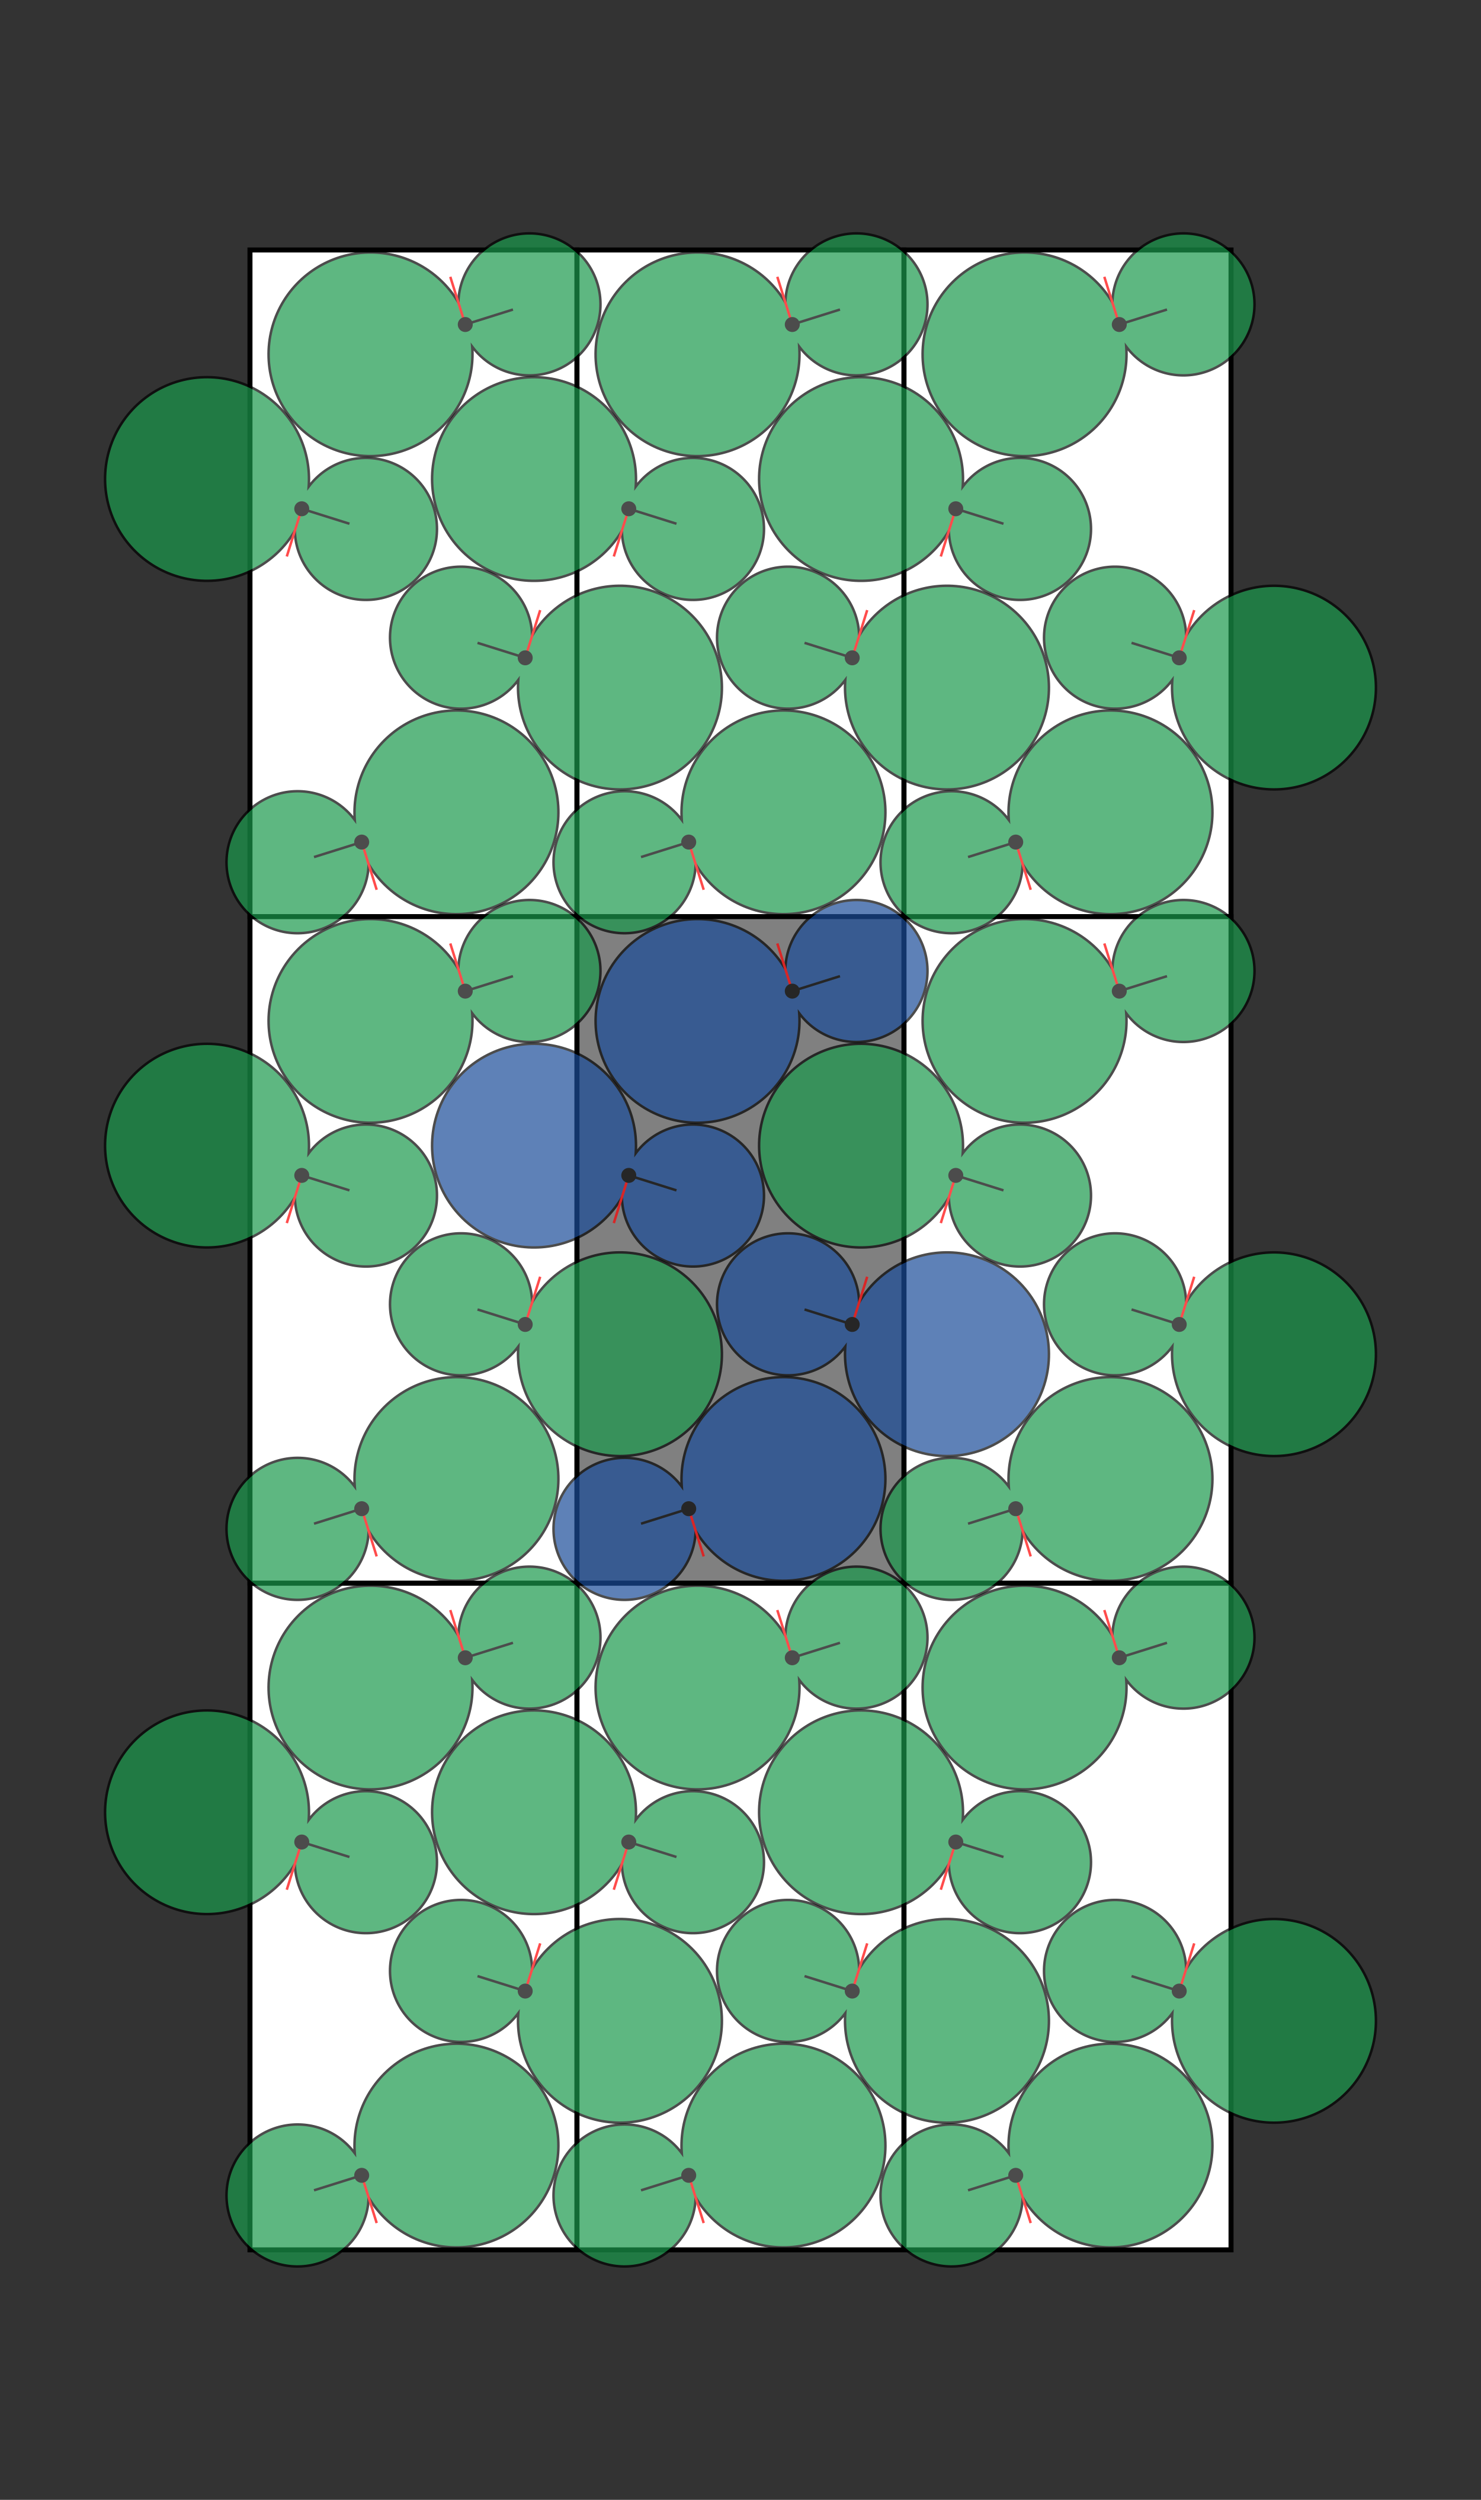 <?xml version="1.0" encoding="UTF-8" standalone="no"?>
<!DOCTYPE svg PUBLIC "-//W3C//DTD SVG 1.1//EN" "http://www.w3.org/Graphics/SVG/1.1/DTD/svg11.dtd">
<svg width="592.453" height="1000" version="1.1" xmlns="http://www.w3.org/2000/svg" xmlns:xlink="http://www.w3.org/1999/xlink">
<rect width="100%" height="100%" fill="#333333" stroke="none"/>
<defs>
<g id="cell" opacity="1.0" >
<polygon points="0,0 130.818,0 130.818,266.667 0,266.667" style="stroke:#000000;stroke-width:2"/>
</g>
<g id="shape" opacity="0.7" >
<polygon points="55.329,0 55.312,0.965 55.263,1.93 55.181,2.892 55.066,3.851 54.919,4.805 54.74,5.753 54.528,6.695 54.284,7.629 54.009,8.554 53.703,9.469 53.365,10.373 52.998,11.265 52.6,12.144 52.173,13.008 51.716,13.857 51.232,14.69 50.719,15.506 50.179,16.304 49.613,17.083 49.021,17.842 48.403,18.58 47.762,19.297 47.096,19.991 46.408,20.662 45.698,21.309 44.966,21.932 44.215,22.529 43.444,23.099 42.655,23.644 41.848,24.161 41.025,24.65 40.186,25.111 39.333,25.543 38.467,25.946 37.588,26.32 36.698,26.663 35.798,26.976 34.889,27.258 33.972,27.51 33.048,27.731 32.118,27.92 31.184,28.078 30.246,28.205 29.306,28.301 28.365,28.365 27.423,28.398 26.483,28.399 25.544,28.37 24.609,28.31 23.679,28.219 22.754,28.099 21.835,27.948 20.925,27.768 20.023,27.559 19.131,27.322 18.25,27.057 17.381,26.764 16.525,26.445 15.682,26.1 14.855,25.73 14.044,25.335 13.249,24.918 12.472,24.477 11.713,24.016 10.974,23.534 10.255,23.033 9.557,22.514 8.88,21.978 8.225,21.427 7.593,20.862 6.984,20.284 6.399,19.695 5.839,19.097 5.302,18.491 4.791,17.879 4.304,17.263 3.843,16.645 3.407,16.026 2.995,15.409 2.609,14.795 2.247,14.187 1.909,13.586 1.595,12.994 1.305,12.413 1.036,11.845 0.79,11.292 0.564,10.755 0.357,10.235 0.17,9.733 0,9.251 -0.174,9.971 -0.375,10.736 -0.605,11.546 -0.867,12.395 -1.162,13.281 -1.493,14.201 -1.86,15.148 -2.266,16.12 -2.71,17.111 -3.194,18.116 -3.719,19.132 -4.284,20.155 -4.89,21.179 -5.536,22.202 -6.222,23.22 -6.948,24.229 -7.713,25.228 -8.517,26.212 -9.358,27.179 -10.237,28.126 -11.152,29.052 -12.102,29.955 -13.087,30.831 -14.104,31.679 -15.154,32.498 -16.234,33.285 -17.344,34.04 -18.482,34.76 -19.647,35.444 -20.837,36.092 -22.052,36.701 -23.289,37.27 -24.547,37.8 -25.825,38.288 -27.121,38.733 -28.434,39.136 -29.762,39.495 -31.102,39.809 -32.455,40.079 -33.818,40.302 -35.189,40.48 -36.567,40.612 -37.95,40.696 -39.336,40.734 -40.724,40.724 -42.112,40.668 -43.499,40.563 -44.882,40.412 -46.26,40.213 -47.632,39.968 -48.995,39.675 -50.348,39.336 -51.689,38.951 -53.017,38.519 -54.33,38.042 -55.627,37.521 -56.905,36.955 -58.164,36.345 -59.401,35.692 -60.616,34.997 -61.806,34.26 -62.971,33.482 -64.109,32.665 -65.218,31.809 -66.298,30.915 -67.346,29.984 -68.362,29.018 -69.344,28.017 -70.292,26.982 -71.203,25.916 -72.077,24.818 -72.913,23.691 -73.71,22.535 -74.467,21.353 -75.182,20.145 -75.856,18.913 -76.486,17.658 -77.074,16.382 -77.616,15.087 -78.114,13.774 -78.567,12.444 -78.973,11.099 -79.332,9.741 -79.645,8.371 -79.91,6.991 -80.127,5.603 -80.297,4.208 -80.418,2.808 -80.49,1.405 -80.515,0 -80.49,-1.405 -80.418,-2.808 -80.297,-4.208 -80.127,-5.603 -79.91,-6.991 -79.645,-8.371 -79.332,-9.741 -78.973,-11.099 -78.567,-12.444 -78.114,-13.774 -77.616,-15.087 -77.074,-16.382 -76.486,-17.658 -75.856,-18.913 -75.182,-20.145 -74.467,-21.353 -73.71,-22.535 -72.913,-23.691 -72.077,-24.818 -71.203,-25.916 -70.292,-26.982 -69.344,-28.017 -68.362,-29.018 -67.346,-29.984 -66.298,-30.915 -65.218,-31.809 -64.109,-32.665 -62.971,-33.482 -61.806,-34.26 -60.616,-34.997 -59.401,-35.692 -58.164,-36.345 -56.905,-36.955 -55.627,-37.521 -54.33,-38.042 -53.017,-38.519 -51.689,-38.951 -50.348,-39.336 -48.995,-39.675 -47.632,-39.968 -46.26,-40.213 -44.882,-40.412 -43.499,-40.563 -42.112,-40.668 -40.724,-40.724 -39.336,-40.734 -37.95,-40.696 -36.567,-40.612 -35.189,-40.48 -33.818,-40.302 -32.455,-40.079 -31.102,-39.809 -29.762,-39.495 -28.434,-39.136 -27.121,-38.733 -25.825,-38.288 -24.547,-37.8 -23.289,-37.27 -22.052,-36.701 -20.837,-36.092 -19.647,-35.444 -18.482,-34.76 -17.344,-34.04 -16.234,-33.285 -15.154,-32.498 -14.104,-31.679 -13.087,-30.831 -12.102,-29.955 -11.152,-29.052 -10.237,-28.126 -9.358,-27.179 -8.517,-26.212 -7.713,-25.228 -6.948,-24.229 -6.222,-23.22 -5.536,-22.202 -4.89,-21.179 -4.284,-20.155 -3.719,-19.132 -3.194,-18.116 -2.71,-17.111 -2.266,-16.12 -1.86,-15.148 -1.493,-14.201 -1.162,-13.281 -0.867,-12.395 -0.605,-11.546 -0.375,-10.736 -0.174,-9.971 -0,-9.251 0.17,-9.733 0.357,-10.235 0.564,-10.755 0.79,-11.292 1.036,-11.845 1.305,-12.413 1.595,-12.994 1.909,-13.586 2.247,-14.187 2.609,-14.795 2.995,-15.409 3.407,-16.026 3.843,-16.645 4.304,-17.263 4.791,-17.879 5.302,-18.491 5.839,-19.097 6.399,-19.695 6.984,-20.284 7.593,-20.862 8.225,-21.427 8.88,-21.978 9.557,-22.514 10.255,-23.033 10.974,-23.534 11.713,-24.016 12.472,-24.477 13.249,-24.918 14.044,-25.335 14.855,-25.73 15.682,-26.1 16.525,-26.445 17.381,-26.764 18.25,-27.057 19.131,-27.322 20.023,-27.559 20.925,-27.768 21.835,-27.948 22.754,-28.099 23.679,-28.219 24.609,-28.31 25.544,-28.37 26.483,-28.399 27.423,-28.398 28.365,-28.365 29.306,-28.301 30.246,-28.205 31.184,-28.078 32.118,-27.92 33.048,-27.731 33.972,-27.51 34.889,-27.258 35.798,-26.976 36.698,-26.663 37.588,-26.32 38.467,-25.946 39.333,-25.543 40.186,-25.111 41.025,-24.65 41.848,-24.161 42.655,-23.644 43.444,-23.099 44.215,-22.529 44.966,-21.932 45.698,-21.309 46.408,-20.662 47.096,-19.991 47.762,-19.297 48.403,-18.58 49.021,-17.842 49.613,-17.083 50.179,-16.304 50.719,-15.506 51.232,-14.69 51.716,-13.857 52.173,-13.008 52.6,-12.144 52.998,-11.265 53.365,-10.373 53.703,-9.469 54.009,-8.554 54.284,-7.629 54.528,-6.695 54.74,-5.753 54.919,-4.805 55.066,-3.851 55.181,-2.892 55.263,-1.93 55.312,-0.965 " style="stroke:#000000;stroke-width:1"/>
<line x1="0" y1="0" x2="20" y2="0"  stroke="black" stroke-width="1"  />
<line x1="0" y1="0" x2="0" y2="20"  stroke="red" stroke-width="1"  />
<circle cx="0.0" cy="0.0" r="3.0" fill="black"  stroke="black" stroke-width="0" />
</g>
</defs>
<use xlink:href="#cell" transform="translate(100,100) scale(1)" style="fill:white"/>
<use xlink:href="#cell" transform="translate(100,366.667) scale(1)" style="fill:white"/>
<use xlink:href="#cell" transform="translate(100,633.333) scale(1)" style="fill:white"/>
<use xlink:href="#cell" transform="translate(230.818,100) scale(1)" style="fill:white"/>
<use xlink:href="#cell" transform="translate(230.818,366.667) scale(1)" style="fill:grey"/>
<use xlink:href="#cell" transform="translate(230.818,633.333) scale(1)" style="fill:white"/>
<use xlink:href="#cell" transform="translate(361.635,100) scale(1)" style="fill:white"/>
<use xlink:href="#cell" transform="translate(361.635,366.667) scale(1)" style="fill:white"/>
<use xlink:href="#cell" transform="translate(361.635,633.333) scale(1)" style="fill:white"/>
<use xlink:href="#shape" transform="translate(120.714,203.52) rotate(-342.568, 0, 0) scale(1 1)" style="fill:rgb(25,153,76)"/>
<use xlink:href="#shape" transform="translate(120.714,470.186) rotate(-342.568, 0, 0) scale(1 1)" style="fill:rgb(25,153,76)"/>
<use xlink:href="#shape" transform="translate(120.714,736.853) rotate(-342.568, 0, 0) scale(1 1)" style="fill:rgb(25,153,76)"/>
<use xlink:href="#shape" transform="translate(251.532,203.52) rotate(-342.568, 0, 0) scale(1 1)" style="fill:rgb(25,153,76)"/>
<use xlink:href="#shape" transform="translate(251.532,470.186) rotate(-342.568, 0, 0) scale(1 1)" style="fill:rgb(25,76,153)"/>
<use xlink:href="#shape" transform="translate(251.532,736.853) rotate(-342.568, 0, 0) scale(1 1)" style="fill:rgb(25,153,76)"/>
<use xlink:href="#shape" transform="translate(382.349,203.52) rotate(-342.568, 0, 0) scale(1 1)" style="fill:rgb(25,153,76)"/>
<use xlink:href="#shape" transform="translate(382.349,470.186) rotate(-342.568, 0, 0) scale(1 1)" style="fill:rgb(25,153,76)"/>
<use xlink:href="#shape" transform="translate(382.349,736.853) rotate(-342.568, 0, 0) scale(1 1)" style="fill:rgb(25,153,76)"/>
<use xlink:href="#shape" transform="translate(210.104,263.147) rotate(-522.568, 0, 0) scale(1 1)" style="fill:rgb(25,153,76)"/>
<use xlink:href="#shape" transform="translate(210.104,529.814) rotate(-522.568, 0, 0) scale(1 1)" style="fill:rgb(25,153,76)"/>
<use xlink:href="#shape" transform="translate(210.104,796.48) rotate(-522.568, 0, 0) scale(1 1)" style="fill:rgb(25,153,76)"/>
<use xlink:href="#shape" transform="translate(340.921,263.147) rotate(-522.568, 0, 0) scale(1 1)" style="fill:rgb(25,153,76)"/>
<use xlink:href="#shape" transform="translate(340.921,529.814) rotate(-522.568, 0, 0) scale(1 1)" style="fill:rgb(25,76,153)"/>
<use xlink:href="#shape" transform="translate(340.921,796.48) rotate(-522.568, 0, 0) scale(1 1)" style="fill:rgb(25,153,76)"/>
<use xlink:href="#shape" transform="translate(471.739,263.147) rotate(-522.568, 0, 0) scale(1 1)" style="fill:rgb(25,153,76)"/>
<use xlink:href="#shape" transform="translate(471.739,529.814) rotate(-522.568, 0, 0) scale(1 1)" style="fill:rgb(25,153,76)"/>
<use xlink:href="#shape" transform="translate(471.739,796.48) rotate(-522.568, 0, 0) scale(1 1)" style="fill:rgb(25,153,76)"/>
<use xlink:href="#shape" transform="translate(144.695,336.853) rotate(162.568, 0, 0) scale(1 -1)" style="fill:rgb(25,153,76)"/>
<use xlink:href="#shape" transform="translate(144.695,603.52) rotate(162.568, 0, 0) scale(1 -1)" style="fill:rgb(25,153,76)"/>
<use xlink:href="#shape" transform="translate(144.695,870.186) rotate(162.568, 0, 0) scale(1 -1)" style="fill:rgb(25,153,76)"/>
<use xlink:href="#shape" transform="translate(275.513,336.853) rotate(162.568, 0, 0) scale(1 -1)" style="fill:rgb(25,153,76)"/>
<use xlink:href="#shape" transform="translate(275.513,603.52) rotate(162.568, 0, 0) scale(1 -1)" style="fill:rgb(25,76,153)"/>
<use xlink:href="#shape" transform="translate(275.513,870.186) rotate(162.568, 0, 0) scale(1 -1)" style="fill:rgb(25,153,76)"/>
<use xlink:href="#shape" transform="translate(406.33,336.853) rotate(162.568, 0, 0) scale(1 -1)" style="fill:rgb(25,153,76)"/>
<use xlink:href="#shape" transform="translate(406.33,603.52) rotate(162.568, 0, 0) scale(1 -1)" style="fill:rgb(25,153,76)"/>
<use xlink:href="#shape" transform="translate(406.33,870.186) rotate(162.568, 0, 0) scale(1 -1)" style="fill:rgb(25,153,76)"/>
<use xlink:href="#shape" transform="translate(186.123,129.814) rotate(342.568, 0, 0) scale(1 -1)" style="fill:rgb(25,153,76)"/>
<use xlink:href="#shape" transform="translate(186.123,396.48) rotate(342.568, 0, 0) scale(1 -1)" style="fill:rgb(25,153,76)"/>
<use xlink:href="#shape" transform="translate(186.123,663.147) rotate(342.568, 0, 0) scale(1 -1)" style="fill:rgb(25,153,76)"/>
<use xlink:href="#shape" transform="translate(316.94,129.814) rotate(342.568, 0, 0) scale(1 -1)" style="fill:rgb(25,153,76)"/>
<use xlink:href="#shape" transform="translate(316.94,396.48) rotate(342.568, 0, 0) scale(1 -1)" style="fill:rgb(25,76,153)"/>
<use xlink:href="#shape" transform="translate(316.94,663.147) rotate(342.568, 0, 0) scale(1 -1)" style="fill:rgb(25,153,76)"/>
<use xlink:href="#shape" transform="translate(447.758,129.814) rotate(342.568, 0, 0) scale(1 -1)" style="fill:rgb(25,153,76)"/>
<use xlink:href="#shape" transform="translate(447.758,396.48) rotate(342.568, 0, 0) scale(1 -1)" style="fill:rgb(25,153,76)"/>
<use xlink:href="#shape" transform="translate(447.758,663.147) rotate(342.568, 0, 0) scale(1 -1)" style="fill:rgb(25,153,76)"/>
</svg>
<!--Copyright: Toby Hudson
1.570796 3.183365 6.489164 0.158342 0.388199 5.978941 0 
cell 3.183365 6.489164 angle  90.00 packing 0.901948 (max 0.901948) rejection (38.045133%) -->

